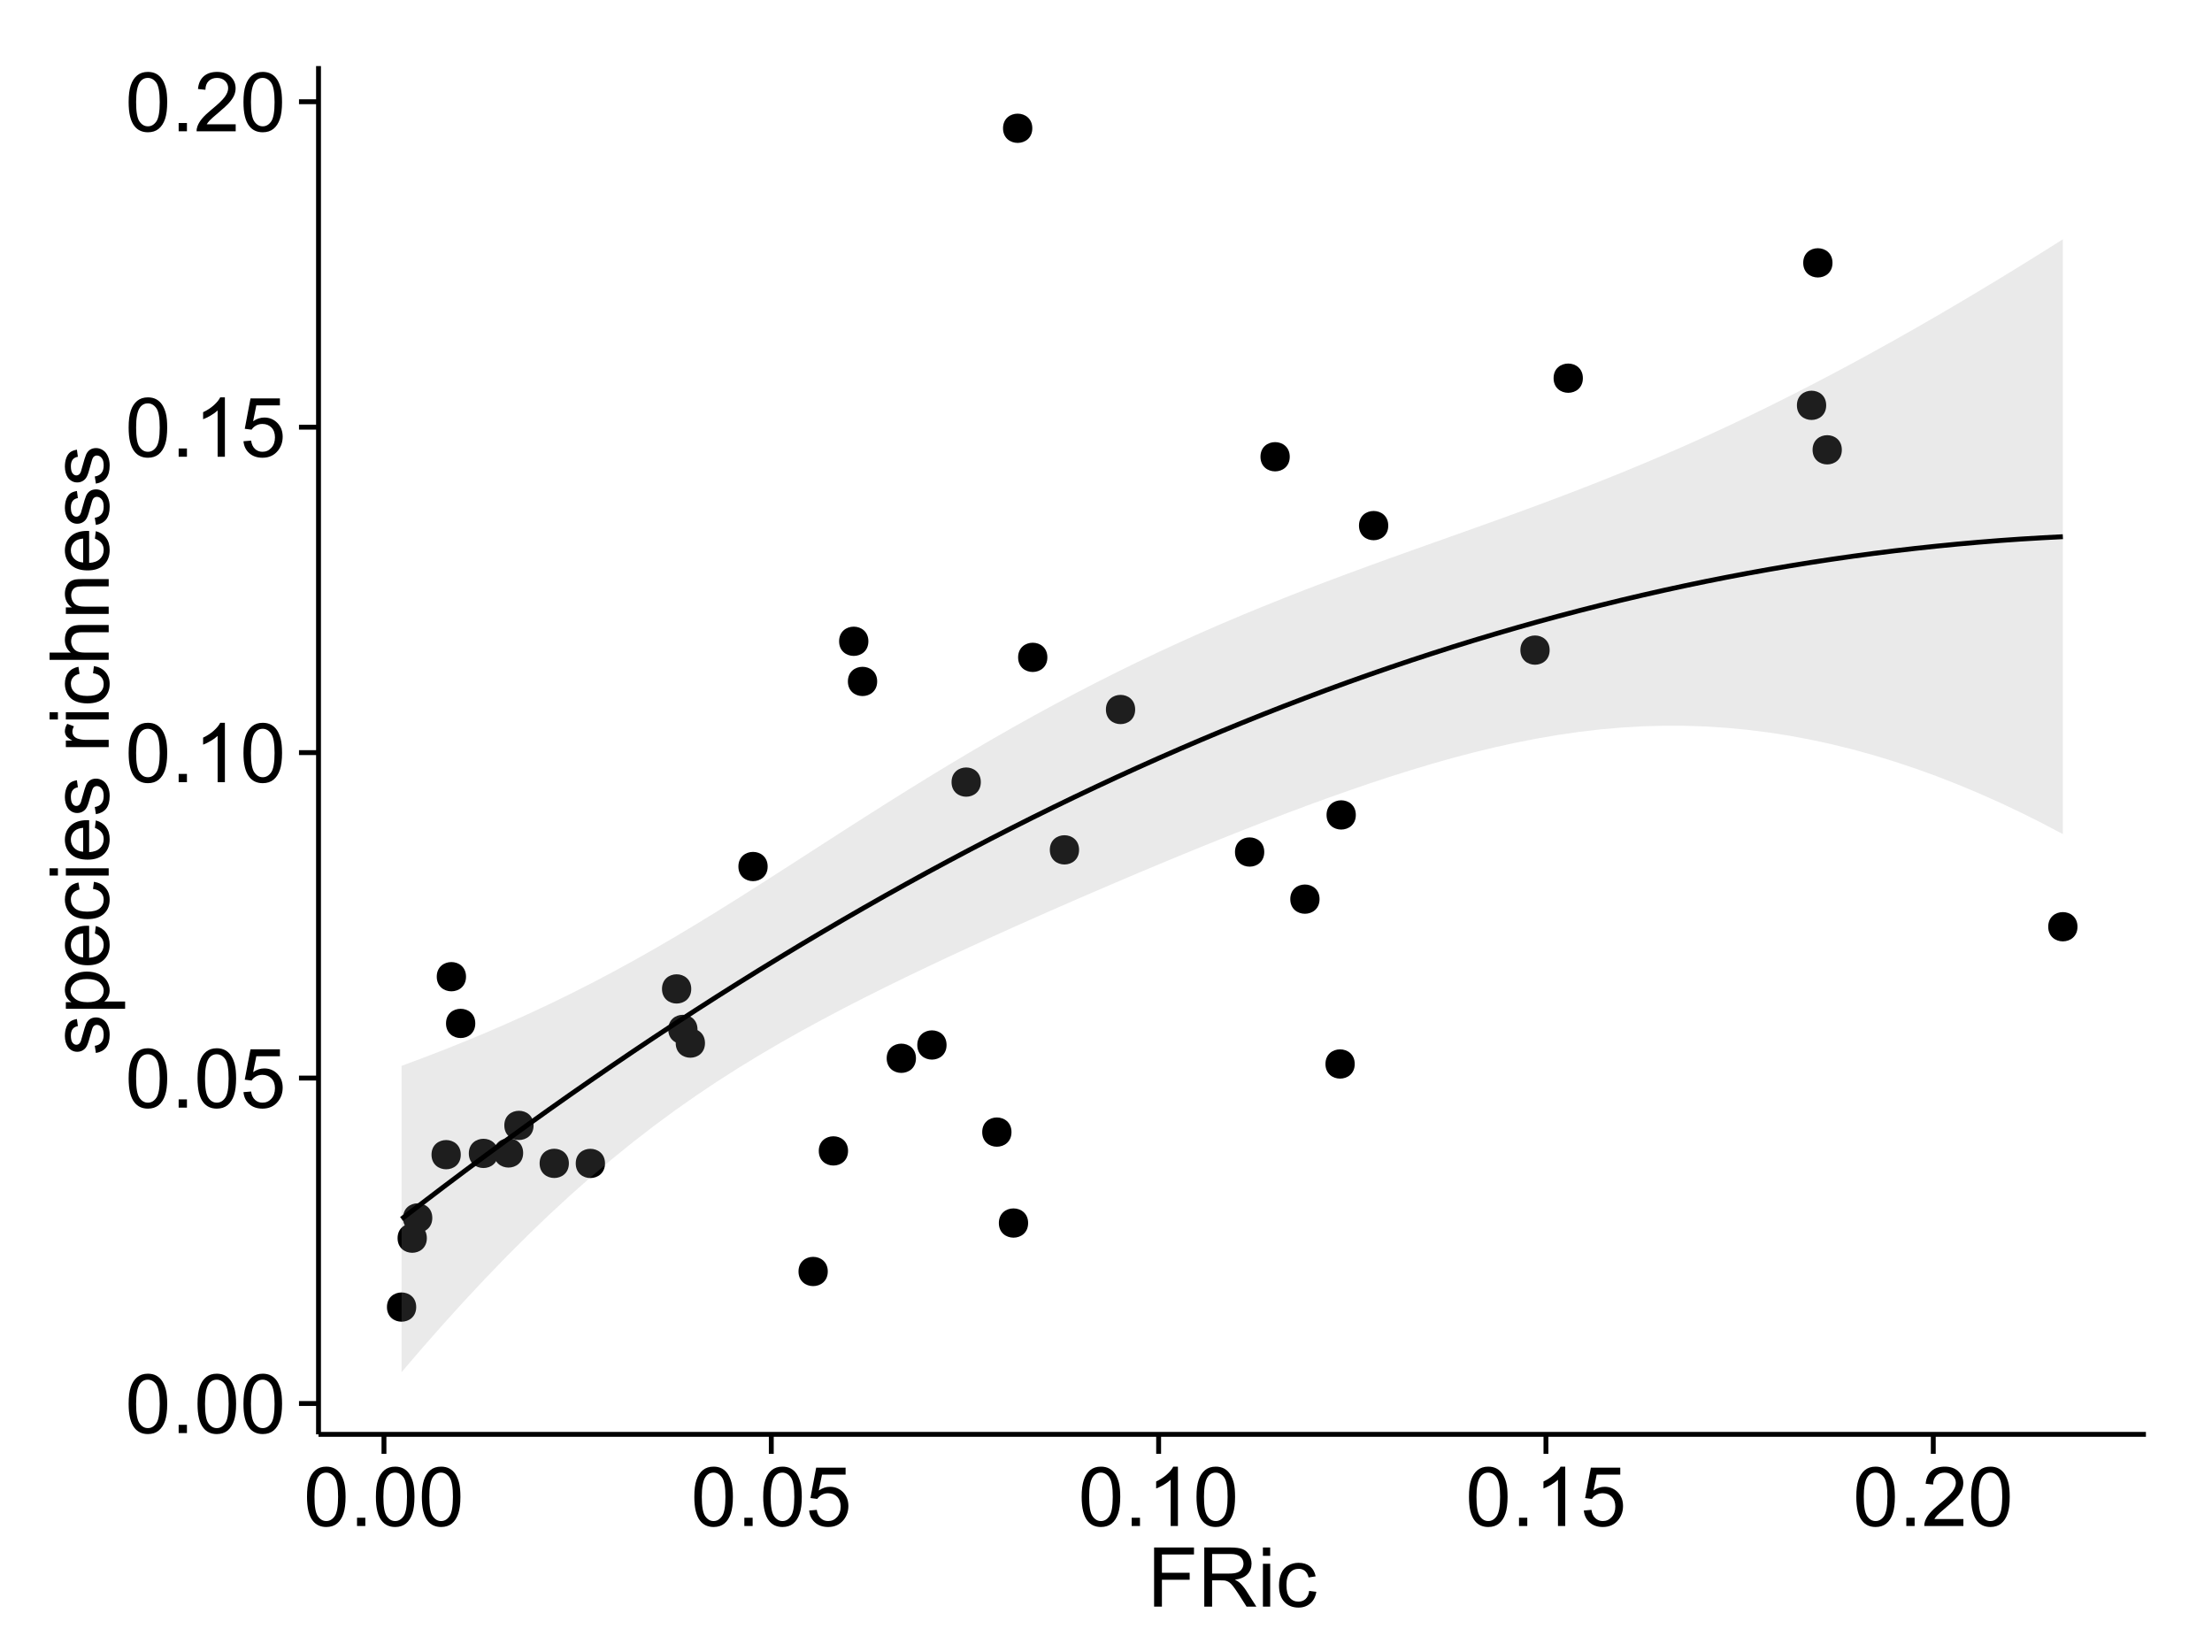 <?xml version="1.0" encoding="UTF-8"?>
<svg xmlns="http://www.w3.org/2000/svg" xmlns:xlink="http://www.w3.org/1999/xlink" width="482pt" height="360pt" viewBox="0 0 482 360" version="1.1">
<defs>
<g>
<symbol overflow="visible" id="glyph0-0">
<path style="stroke:none;" d="M 0.746 -6.355 C 0.742 -7.875 0.898 -9.102 1.215 -10.031 C 1.527 -10.961 1.996 -11.676 2.613 -12.18 C 3.23 -12.684 4.008 -12.938 4.949 -12.938 C 5.637 -12.938 6.242 -12.797 6.766 -12.52 C 7.285 -12.238 7.715 -11.836 8.059 -11.316 C 8.395 -10.789 8.664 -10.152 8.859 -9.398 C 9.051 -8.645 9.145 -7.629 9.148 -6.355 C 9.145 -4.84 8.992 -3.617 8.684 -2.691 C 8.371 -1.762 7.906 -1.047 7.289 -0.539 C 6.672 -0.035 5.891 0.215 4.949 0.219 C 3.703 0.215 2.727 -0.227 2.023 -1.117 C 1.168 -2.188 0.742 -3.934 0.746 -6.355 Z M 2.375 -6.355 C 2.371 -4.234 2.621 -2.824 3.117 -2.129 C 3.609 -1.426 4.219 -1.078 4.949 -1.082 C 5.672 -1.078 6.281 -1.43 6.781 -2.137 C 7.273 -2.836 7.523 -4.242 7.523 -6.355 C 7.523 -8.473 7.273 -9.883 6.781 -10.582 C 6.281 -11.277 5.664 -11.625 4.93 -11.629 C 4.199 -11.625 3.621 -11.316 3.191 -10.703 C 2.645 -9.918 2.371 -8.469 2.375 -6.355 Z M 2.375 -6.355 "/>
</symbol>
<symbol overflow="visible" id="glyph0-1">
<path style="stroke:none;" d="M 1.633 0 L 1.633 -1.801 L 3.438 -1.801 L 3.438 0 Z M 1.633 0 "/>
</symbol>
<symbol overflow="visible" id="glyph0-2">
<path style="stroke:none;" d="M 0.746 -3.375 L 2.406 -3.516 C 2.527 -2.707 2.812 -2.098 3.266 -1.691 C 3.711 -1.281 4.254 -1.078 4.887 -1.082 C 5.648 -1.078 6.293 -1.363 6.82 -1.941 C 7.344 -2.512 7.605 -3.273 7.609 -4.227 C 7.605 -5.125 7.352 -5.84 6.848 -6.363 C 6.34 -6.883 5.676 -7.141 4.859 -7.145 C 4.344 -7.141 3.887 -7.027 3.48 -6.797 C 3.07 -6.566 2.746 -6.266 2.516 -5.898 L 1.027 -6.09 L 2.277 -12.711 L 8.684 -12.711 L 8.684 -11.195 L 3.543 -11.195 L 2.848 -7.734 C 3.621 -8.273 4.43 -8.543 5.281 -8.543 C 6.402 -8.543 7.352 -8.152 8.129 -7.371 C 8.898 -6.59 9.285 -5.586 9.289 -4.367 C 9.285 -3.195 8.945 -2.188 8.27 -1.344 C 7.441 -0.301 6.316 0.215 4.887 0.219 C 3.715 0.215 2.758 -0.109 2.016 -0.766 C 1.273 -1.418 0.848 -2.289 0.746 -3.375 Z M 0.746 -3.375 "/>
</symbol>
<symbol overflow="visible" id="glyph0-3">
<path style="stroke:none;" d="M 6.707 0 L 5.125 0 L 5.125 -10.082 C 4.742 -9.715 4.242 -9.352 3.625 -8.988 C 3.004 -8.625 2.449 -8.352 1.961 -8.172 L 1.961 -9.703 C 2.844 -10.117 3.617 -10.621 4.281 -11.215 C 4.941 -11.805 5.41 -12.379 5.688 -12.938 L 6.707 -12.938 Z M 6.707 0 "/>
</symbol>
<symbol overflow="visible" id="glyph0-4">
<path style="stroke:none;" d="M 9.062 -1.52 L 9.062 0 L 0.547 0 C 0.531 -0.379 0.594 -0.742 0.73 -1.098 C 0.945 -1.676 1.293 -2.25 1.77 -2.812 C 2.246 -3.375 2.934 -4.023 3.84 -4.766 C 5.238 -5.906 6.188 -6.816 6.68 -7.492 C 7.172 -8.16 7.418 -8.793 7.418 -9.395 C 7.418 -10.02 7.191 -10.551 6.746 -10.98 C 6.293 -11.41 5.711 -11.625 4.992 -11.629 C 4.23 -11.625 3.621 -11.395 3.164 -10.941 C 2.703 -10.48 2.469 -9.848 2.469 -9.043 L 0.844 -9.211 C 0.953 -10.422 1.371 -11.344 2.102 -11.984 C 2.824 -12.617 3.801 -12.938 5.027 -12.938 C 6.262 -12.938 7.238 -12.594 7.961 -11.91 C 8.68 -11.223 9.039 -10.371 9.043 -9.359 C 9.039 -8.84 8.934 -8.336 8.727 -7.84 C 8.512 -7.34 8.164 -6.812 7.676 -6.266 C 7.188 -5.711 6.375 -4.957 5.238 -4 C 4.285 -3.199 3.676 -2.66 3.41 -2.379 C 3.141 -2.094 2.918 -1.805 2.742 -1.52 Z M 9.062 -1.52 "/>
</symbol>
<symbol overflow="visible" id="glyph0-5">
<path style="stroke:none;" d="M 1.477 0 L 1.477 -12.883 L 10.168 -12.883 L 10.168 -11.363 L 3.18 -11.363 L 3.18 -7.375 L 9.227 -7.375 L 9.227 -5.852 L 3.18 -5.852 L 3.18 0 Z M 1.477 0 "/>
</symbol>
<symbol overflow="visible" id="glyph0-6">
<path style="stroke:none;" d="M 1.414 0 L 1.414 -12.883 L 7.129 -12.883 C 8.273 -12.879 9.145 -12.762 9.746 -12.535 C 10.34 -12.301 10.82 -11.895 11.18 -11.312 C 11.535 -10.723 11.711 -10.074 11.715 -9.367 C 11.711 -8.453 11.418 -7.684 10.828 -7.059 C 10.234 -6.43 9.32 -6.031 8.086 -5.863 C 8.535 -5.645 8.875 -5.43 9.113 -5.219 C 9.605 -4.762 10.078 -4.191 10.531 -3.508 L 12.77 0 L 10.625 0 L 8.922 -2.68 C 8.418 -3.449 8.008 -4.043 7.688 -4.453 C 7.367 -4.863 7.078 -5.148 6.824 -5.316 C 6.566 -5.477 6.309 -5.594 6.047 -5.66 C 5.852 -5.699 5.535 -5.719 5.098 -5.723 L 3.121 -5.723 L 3.121 0 Z M 3.121 -7.199 L 6.785 -7.199 C 7.562 -7.195 8.172 -7.273 8.613 -7.438 C 9.051 -7.594 9.383 -7.852 9.613 -8.211 C 9.84 -8.562 9.953 -8.949 9.957 -9.367 C 9.953 -9.973 9.734 -10.473 9.293 -10.871 C 8.852 -11.262 8.152 -11.461 7.199 -11.461 L 3.121 -11.461 Z M 3.121 -7.199 "/>
</symbol>
<symbol overflow="visible" id="glyph0-7">
<path style="stroke:none;" d="M 1.195 -11.066 L 1.195 -12.883 L 2.777 -12.883 L 2.777 -11.066 Z M 1.195 0 L 1.195 -9.336 L 2.777 -9.336 L 2.777 0 Z M 1.195 0 "/>
</symbol>
<symbol overflow="visible" id="glyph0-8">
<path style="stroke:none;" d="M 7.277 -3.418 L 8.832 -3.219 C 8.66 -2.141 8.227 -1.301 7.527 -0.699 C 6.824 -0.09 5.965 0.211 4.949 0.211 C 3.668 0.211 2.641 -0.203 1.867 -1.039 C 1.09 -1.871 0.703 -3.07 0.703 -4.633 C 0.703 -5.637 0.867 -6.52 1.203 -7.277 C 1.531 -8.031 2.039 -8.598 2.727 -8.977 C 3.406 -9.355 4.152 -9.543 4.957 -9.547 C 5.969 -9.543 6.797 -9.289 7.441 -8.777 C 8.086 -8.262 8.5 -7.531 8.684 -6.594 L 7.145 -6.355 C 6.996 -6.98 6.738 -7.453 6.367 -7.77 C 5.992 -8.082 5.543 -8.238 5.02 -8.242 C 4.219 -8.238 3.57 -7.953 3.074 -7.387 C 2.574 -6.812 2.324 -5.91 2.328 -4.676 C 2.324 -3.422 2.566 -2.508 3.047 -1.941 C 3.527 -1.371 4.152 -1.09 4.93 -1.09 C 5.547 -1.09 6.066 -1.277 6.484 -1.66 C 6.898 -2.039 7.164 -2.625 7.277 -3.418 Z M 7.277 -3.418 "/>
</symbol>
<symbol overflow="visible" id="glyph1-0">
<path style="stroke:none;" d="M -2.785 -0.555 L -3.031 -2.117 C -2.402 -2.203 -1.922 -2.449 -1.59 -2.852 C -1.254 -3.25 -1.09 -3.812 -1.09 -4.535 C -1.09 -5.262 -1.234 -5.801 -1.531 -6.152 C -1.824 -6.504 -2.172 -6.68 -2.574 -6.68 C -2.926 -6.68 -3.207 -6.523 -3.418 -6.215 C -3.555 -5.996 -3.734 -5.457 -3.953 -4.598 C -4.246 -3.434 -4.5 -2.629 -4.715 -2.184 C -4.926 -1.734 -5.223 -1.395 -5.602 -1.164 C -5.98 -0.93 -6.398 -0.812 -6.855 -0.816 C -7.27 -0.812 -7.652 -0.91 -8.012 -1.102 C -8.363 -1.293 -8.66 -1.551 -8.895 -1.883 C -9.074 -2.125 -9.227 -2.461 -9.355 -2.887 C -9.48 -3.309 -9.543 -3.766 -9.547 -4.254 C -9.543 -4.984 -9.438 -5.625 -9.23 -6.184 C -9.016 -6.734 -8.73 -7.145 -8.371 -7.41 C -8.008 -7.672 -7.527 -7.852 -6.926 -7.953 L -6.715 -6.406 C -7.195 -6.332 -7.57 -6.129 -7.84 -5.797 C -8.105 -5.457 -8.238 -4.98 -8.242 -4.367 C -8.238 -3.637 -8.117 -3.121 -7.883 -2.812 C -7.641 -2.5 -7.359 -2.344 -7.039 -2.348 C -6.832 -2.344 -6.648 -2.406 -6.484 -2.539 C -6.312 -2.664 -6.172 -2.867 -6.062 -3.148 C -6.004 -3.301 -5.871 -3.766 -5.66 -4.543 C -5.359 -5.66 -5.113 -6.441 -4.926 -6.887 C -4.734 -7.324 -4.457 -7.672 -4.094 -7.926 C -3.73 -8.176 -3.281 -8.301 -2.742 -8.305 C -2.211 -8.301 -1.711 -8.148 -1.25 -7.844 C -0.781 -7.535 -0.422 -7.09 -0.172 -6.512 C 0.086 -5.926 0.211 -5.27 0.211 -4.543 C 0.211 -3.328 -0.039 -2.406 -0.543 -1.77 C -1.047 -1.133 -1.793 -0.727 -2.785 -0.555 Z M -2.785 -0.555 "/>
</symbol>
<symbol overflow="visible" id="glyph1-1">
<path style="stroke:none;" d="M 3.578 -1.188 L -9.336 -1.188 L -9.336 -2.629 L -8.121 -2.629 C -8.594 -2.965 -8.949 -3.348 -9.188 -3.777 C -9.426 -4.203 -9.543 -4.723 -9.547 -5.336 C -9.543 -6.129 -9.34 -6.832 -8.93 -7.445 C -8.516 -8.051 -7.934 -8.512 -7.191 -8.824 C -6.441 -9.133 -5.625 -9.285 -4.738 -9.289 C -3.781 -9.285 -2.922 -9.113 -2.156 -8.773 C -1.391 -8.43 -0.805 -7.934 -0.398 -7.281 C 0.008 -6.625 0.211 -5.938 0.211 -5.219 C 0.211 -4.691 0.102 -4.219 -0.121 -3.801 C -0.344 -3.379 -0.625 -3.035 -0.965 -2.77 L 3.578 -2.77 Z M -4.613 -2.621 C -3.41 -2.613 -2.523 -2.855 -1.949 -3.348 C -1.375 -3.832 -1.09 -4.422 -1.09 -5.117 C -1.09 -5.816 -1.387 -6.418 -1.98 -6.922 C -2.574 -7.418 -3.496 -7.668 -4.746 -7.672 C -5.934 -7.668 -6.824 -7.426 -7.418 -6.938 C -8.008 -6.449 -8.301 -5.863 -8.305 -5.188 C -8.301 -4.508 -7.988 -3.914 -7.359 -3.398 C -6.727 -2.879 -5.809 -2.617 -4.613 -2.621 Z M -4.613 -2.621 "/>
</symbol>
<symbol overflow="visible" id="glyph1-2">
<path style="stroke:none;" d="M -3.004 -7.578 L -2.805 -9.211 C -1.848 -8.953 -1.105 -8.473 -0.578 -7.777 C -0.051 -7.078 0.211 -6.188 0.211 -5.105 C 0.211 -3.738 -0.207 -2.656 -1.051 -1.859 C -1.887 -1.055 -3.066 -0.656 -4.586 -0.66 C -6.156 -0.656 -7.375 -1.059 -8.246 -1.871 C -9.109 -2.676 -9.543 -3.727 -9.547 -5.02 C -9.543 -6.266 -9.117 -7.285 -8.27 -8.078 C -7.418 -8.867 -6.223 -9.262 -4.684 -9.266 C -4.586 -9.262 -4.445 -9.258 -4.262 -9.254 L -4.262 -2.293 C -3.234 -2.348 -2.449 -2.641 -1.906 -3.164 C -1.359 -3.684 -1.09 -4.332 -1.09 -5.117 C -1.09 -5.691 -1.242 -6.188 -1.547 -6.598 C -1.852 -7.008 -2.336 -7.332 -3.004 -7.578 Z M -5.562 -2.383 L -5.562 -7.594 C -6.344 -7.523 -6.934 -7.324 -7.328 -6.996 C -7.934 -6.492 -8.238 -5.836 -8.242 -5.035 C -8.238 -4.305 -7.996 -3.695 -7.512 -3.203 C -7.027 -2.707 -6.375 -2.434 -5.562 -2.383 Z M -5.562 -2.383 "/>
</symbol>
<symbol overflow="visible" id="glyph1-3">
<path style="stroke:none;" d="M -3.418 -7.277 L -3.215 -8.832 C -2.141 -8.66 -1.301 -8.227 -0.699 -7.527 C -0.09 -6.824 0.211 -5.965 0.211 -4.949 C 0.211 -3.668 -0.203 -2.641 -1.039 -1.867 C -1.871 -1.09 -3.07 -0.703 -4.633 -0.703 C -5.637 -0.703 -6.52 -0.867 -7.277 -1.203 C -8.031 -1.535 -8.598 -2.047 -8.977 -2.73 C -9.355 -3.41 -9.543 -4.152 -9.547 -4.957 C -9.543 -5.969 -9.289 -6.797 -8.777 -7.441 C -8.262 -8.086 -7.531 -8.5 -6.59 -8.684 L -6.355 -7.145 C -6.98 -6.996 -7.453 -6.738 -7.77 -6.367 C -8.082 -5.992 -8.238 -5.543 -8.242 -5.02 C -8.238 -4.219 -7.953 -3.57 -7.387 -3.074 C -6.812 -2.574 -5.91 -2.324 -4.676 -2.328 C -3.422 -2.324 -2.508 -2.566 -1.941 -3.047 C -1.371 -3.527 -1.09 -4.152 -1.09 -4.93 C -1.09 -5.547 -1.277 -6.066 -1.66 -6.484 C -2.035 -6.898 -2.621 -7.164 -3.418 -7.277 Z M -3.418 -7.277 "/>
</symbol>
<symbol overflow="visible" id="glyph1-4">
<path style="stroke:none;" d="M -11.066 -1.195 L -12.883 -1.195 L -12.883 -2.777 L -11.066 -2.777 Z M 0 -1.195 L -9.336 -1.195 L -9.336 -2.777 L 0 -2.777 Z M 0 -1.195 "/>
</symbol>
<symbol overflow="visible" id="glyph1-5">
<path style="stroke:none;" d=""/>
</symbol>
<symbol overflow="visible" id="glyph1-6">
<path style="stroke:none;" d="M 0 -1.168 L -9.336 -1.168 L -9.336 -2.594 L -7.918 -2.594 C -8.578 -2.953 -9.016 -3.289 -9.23 -3.598 C -9.438 -3.906 -9.543 -4.242 -9.547 -4.613 C -9.543 -5.145 -9.375 -5.688 -9.035 -6.242 L -7.566 -5.695 C -7.793 -5.309 -7.91 -4.922 -7.91 -4.535 C -7.91 -4.188 -7.805 -3.875 -7.598 -3.602 C -7.387 -3.324 -7.098 -3.129 -6.734 -3.016 C -6.168 -2.836 -5.555 -2.746 -4.887 -2.75 L 0 -2.75 Z M 0 -1.168 "/>
</symbol>
<symbol overflow="visible" id="glyph1-7">
<path style="stroke:none;" d="M 0 -1.188 L -12.883 -1.188 L -12.883 -2.77 L -8.262 -2.77 C -9.117 -3.504 -9.543 -4.434 -9.547 -5.562 C -9.543 -6.25 -9.406 -6.852 -9.137 -7.363 C -8.859 -7.871 -8.484 -8.234 -8.004 -8.457 C -7.523 -8.676 -6.824 -8.789 -5.914 -8.789 L 0 -8.789 L 0 -7.207 L -5.914 -7.207 C -6.703 -7.207 -7.281 -7.035 -7.641 -6.691 C -8 -6.348 -8.18 -5.863 -8.184 -5.238 C -8.18 -4.77 -8.059 -4.328 -7.816 -3.914 C -7.574 -3.5 -7.242 -3.203 -6.828 -3.031 C -6.406 -2.852 -5.832 -2.766 -5.105 -2.77 L 0 -2.77 Z M 0 -1.188 "/>
</symbol>
<symbol overflow="visible" id="glyph1-8">
<path style="stroke:none;" d="M 0 -1.188 L -9.336 -1.188 L -9.336 -2.609 L -8.008 -2.609 C -9.031 -3.293 -9.543 -4.285 -9.547 -5.582 C -9.543 -6.141 -9.441 -6.656 -9.242 -7.133 C -9.035 -7.602 -8.77 -7.957 -8.445 -8.191 C -8.113 -8.426 -7.727 -8.59 -7.277 -8.684 C -6.98 -8.742 -6.465 -8.77 -5.738 -8.773 L 0 -8.773 L 0 -7.188 L -5.68 -7.188 C -6.32 -7.184 -6.801 -7.121 -7.121 -7.004 C -7.438 -6.879 -7.695 -6.66 -7.887 -6.348 C -8.074 -6.031 -8.168 -5.664 -8.172 -5.246 C -8.168 -4.57 -7.953 -3.992 -7.531 -3.504 C -7.102 -3.012 -6.293 -2.766 -5.098 -2.77 L 0 -2.77 Z M 0 -1.188 "/>
</symbol>
</g>
<clipPath id="clip1">
  <path d="M 69.406 14.398 L 468.602 14.398 L 468.602 313.531 L 69.406 313.531 Z M 69.406 14.398 "/>
</clipPath>
</defs>
<g id="surface3246">
<rect x="0" y="0" width="482" height="360" style="fill:rgb(100%,100%,100%);fill-opacity:1;stroke:none;"/>
<rect x="0" y="0" width="482" height="360" style="fill:rgb(100%,100%,100%);fill-opacity:1;stroke:none;"/>
<path style="fill:none;stroke-width:1.063;stroke-linecap:round;stroke-linejoin:round;stroke:rgb(100%,100%,100%);stroke-opacity:1;stroke-miterlimit:10;" d="M 0 360 L 482 360 L 482 0 L 0 0 Z M 0 360 "/>
<g clip-path="url(#clip1)" clip-rule="nonzero">
<path style=" stroke:none;fill-rule:nonzero;fill:rgb(100%,100%,100%);fill-opacity:1;" d="M 69.406 312.531 L 467.602 312.531 L 467.602 14.398 L 69.406 14.398 Z M 69.406 312.531 "/>
<path style=" stroke:none;fill-rule:nonzero;fill:rgb(0%,0%,0%);fill-opacity:1;" d="M 166.211 188.812 C 166.211 191.645 161.961 191.645 161.961 188.812 C 161.961 185.977 166.211 185.977 166.211 188.812 "/>
<path style=" stroke:none;fill-rule:nonzero;fill:rgb(0%,0%,0%);fill-opacity:1;" d="M 205.195 227.695 C 205.195 230.531 200.941 230.531 200.941 227.695 C 200.941 224.859 205.195 224.859 205.195 227.695 "/>
<path style=" stroke:none;fill-rule:nonzero;fill:rgb(0%,0%,0%);fill-opacity:1;" d="M 99.344 251.594 C 99.344 254.43 95.09 254.43 95.09 251.594 C 95.09 248.758 99.344 248.758 99.344 251.594 "/>
<path style=" stroke:none;fill-rule:nonzero;fill:rgb(0%,0%,0%);fill-opacity:1;" d="M 274.418 185.648 C 274.418 188.484 270.168 188.484 270.168 185.648 C 270.168 182.816 274.418 182.816 274.418 185.648 "/>
<path style=" stroke:none;fill-rule:nonzero;fill:rgb(0%,0%,0%);fill-opacity:1;" d="M 396.863 88.316 C 396.863 91.152 392.613 91.152 392.613 88.316 C 392.613 85.484 396.863 85.484 396.863 88.316 "/>
<path style=" stroke:none;fill-rule:nonzero;fill:rgb(0%,0%,0%);fill-opacity:1;" d="M 294.137 231.836 C 294.137 234.672 289.883 234.672 289.883 231.836 C 289.883 229 294.137 229 294.137 231.836 "/>
<path style=" stroke:none;fill-rule:nonzero;fill:rgb(0%,0%,0%);fill-opacity:1;" d="M 286.469 195.914 C 286.469 198.75 282.219 198.75 282.219 195.914 C 282.219 193.082 286.469 193.082 286.469 195.914 "/>
<path style=" stroke:none;fill-rule:nonzero;fill:rgb(0%,0%,0%);fill-opacity:1;" d="M 294.375 177.566 C 294.375 180.402 290.121 180.402 290.121 177.566 C 290.121 174.73 294.375 174.73 294.375 177.566 "/>
<path style=" stroke:none;fill-rule:nonzero;fill:rgb(0%,0%,0%);fill-opacity:1;" d="M 130.77 253.5 C 130.77 256.336 126.516 256.336 126.516 253.5 C 126.516 250.664 130.77 250.664 130.77 253.5 "/>
<path style=" stroke:none;fill-rule:nonzero;fill:rgb(0%,0%,0%);fill-opacity:1;" d="M 150.926 224.305 C 150.926 227.141 146.676 227.141 146.676 224.305 C 146.676 221.469 150.926 221.469 150.926 224.305 "/>
<path style=" stroke:none;fill-rule:nonzero;fill:rgb(0%,0%,0%);fill-opacity:1;" d="M 227.16 143.234 C 227.16 146.066 222.91 146.066 222.91 143.234 C 222.91 140.398 227.16 140.398 227.16 143.234 "/>
<path style=" stroke:none;fill-rule:nonzero;fill:rgb(0%,0%,0%);fill-opacity:1;" d="M 234.07 185.176 C 234.07 188.012 229.82 188.012 229.82 185.176 C 229.82 182.344 234.07 182.344 234.07 185.176 "/>
<path style=" stroke:none;fill-rule:nonzero;fill:rgb(0%,0%,0%);fill-opacity:1;" d="M 301.441 114.527 C 301.441 117.363 297.191 117.363 297.191 114.527 C 297.191 111.691 301.441 111.691 301.441 114.527 "/>
<path style=" stroke:none;fill-rule:nonzero;fill:rgb(0%,0%,0%);fill-opacity:1;" d="M 343.848 82.402 C 343.848 85.238 339.598 85.238 339.598 82.402 C 339.598 79.57 343.848 79.57 343.848 82.402 "/>
<path style=" stroke:none;fill-rule:nonzero;fill:rgb(0%,0%,0%);fill-opacity:1;" d="M 400.277 98.012 C 400.277 100.844 396.027 100.844 396.027 98.012 C 396.027 95.176 400.277 95.176 400.277 98.012 "/>
<path style=" stroke:none;fill-rule:nonzero;fill:rgb(0%,0%,0%);fill-opacity:1;" d="M 183.727 250.773 C 183.727 253.609 179.477 253.609 179.477 250.773 C 179.477 247.938 183.727 247.938 183.727 250.773 "/>
<path style=" stroke:none;fill-rule:nonzero;fill:rgb(0%,0%,0%);fill-opacity:1;" d="M 115.207 245.215 C 115.207 248.051 110.953 248.051 110.953 245.215 C 110.953 242.383 115.207 242.383 115.207 245.215 "/>
<path style=" stroke:none;fill-rule:nonzero;fill:rgb(0%,0%,0%);fill-opacity:1;" d="M 398.242 57.273 C 398.242 60.109 393.988 60.109 393.988 57.273 C 393.988 54.438 398.242 54.438 398.242 57.273 "/>
<path style=" stroke:none;fill-rule:nonzero;fill:rgb(0%,0%,0%);fill-opacity:1;" d="M 336.609 141.656 C 336.609 144.488 332.355 144.488 332.355 141.656 C 332.355 138.82 336.609 138.82 336.609 141.656 "/>
<path style=" stroke:none;fill-rule:nonzero;fill:rgb(0%,0%,0%);fill-opacity:1;" d="M 152.555 227.281 C 152.555 230.117 148.301 230.117 148.301 227.281 C 148.301 224.449 152.555 224.449 152.555 227.281 "/>
<path style=" stroke:none;fill-rule:nonzero;fill:rgb(0%,0%,0%);fill-opacity:1;" d="M 451.625 201.93 C 451.625 204.762 447.375 204.762 447.375 201.93 C 447.375 199.094 451.625 199.094 451.625 201.93 "/>
<path style=" stroke:none;fill-rule:nonzero;fill:rgb(0%,0%,0%);fill-opacity:1;" d="M 212.66 170.414 C 212.66 173.25 208.406 173.25 208.406 170.414 C 208.406 167.578 212.66 167.578 212.66 170.414 "/>
<path style=" stroke:none;fill-rule:nonzero;fill:rgb(0%,0%,0%);fill-opacity:1;" d="M 179.309 277.047 C 179.309 279.879 175.059 279.879 175.059 277.047 C 175.059 274.211 179.309 274.211 179.309 277.047 "/>
<path style=" stroke:none;fill-rule:nonzero;fill:rgb(0%,0%,0%);fill-opacity:1;" d="M 93.137 265.379 C 93.137 268.215 88.887 268.215 88.887 265.379 C 88.887 262.547 93.137 262.547 93.137 265.379 "/>
<path style=" stroke:none;fill-rule:nonzero;fill:rgb(0%,0%,0%);fill-opacity:1;" d="M 279.973 99.523 C 279.973 102.355 275.723 102.355 275.723 99.523 C 275.723 96.688 279.973 96.688 279.973 99.523 "/>
<path style=" stroke:none;fill-rule:nonzero;fill:rgb(0%,0%,0%);fill-opacity:1;" d="M 223.879 27.953 C 223.879 30.785 219.625 30.785 219.625 27.953 C 219.625 25.117 223.879 25.117 223.879 27.953 "/>
<path style=" stroke:none;fill-rule:nonzero;fill:rgb(0%,0%,0%);fill-opacity:1;" d="M 198.527 230.59 C 198.527 233.426 194.273 233.426 194.273 230.59 C 194.273 227.758 198.527 227.758 198.527 230.59 "/>
<path style=" stroke:none;fill-rule:nonzero;fill:rgb(0%,0%,0%);fill-opacity:1;" d="M 122.898 253.488 C 122.898 256.324 118.645 256.324 118.645 253.488 C 118.645 250.656 122.898 250.656 122.898 253.488 "/>
<path style=" stroke:none;fill-rule:nonzero;fill:rgb(0%,0%,0%);fill-opacity:1;" d="M 219.344 246.676 C 219.344 249.512 215.09 249.512 215.09 246.676 C 215.09 243.84 219.344 243.84 219.344 246.676 "/>
<path style=" stroke:none;fill-rule:nonzero;fill:rgb(0%,0%,0%);fill-opacity:1;" d="M 222.969 266.492 C 222.969 269.328 218.715 269.328 218.715 266.492 C 218.715 263.656 222.969 263.656 222.969 266.492 "/>
<path style=" stroke:none;fill-rule:nonzero;fill:rgb(0%,0%,0%);fill-opacity:1;" d="M 188.156 139.73 C 188.156 142.566 183.906 142.566 183.906 139.73 C 183.906 136.898 188.156 136.898 188.156 139.73 "/>
<path style=" stroke:none;fill-rule:nonzero;fill:rgb(0%,0%,0%);fill-opacity:1;" d="M 100.484 212.812 C 100.484 215.648 96.23 215.648 96.23 212.812 C 96.23 209.977 100.484 209.977 100.484 212.812 "/>
<path style=" stroke:none;fill-rule:nonzero;fill:rgb(0%,0%,0%);fill-opacity:1;" d="M 112.934 251.219 C 112.934 254.051 108.684 254.051 108.684 251.219 C 108.684 248.383 112.934 248.383 112.934 251.219 "/>
<path style=" stroke:none;fill-rule:nonzero;fill:rgb(0%,0%,0%);fill-opacity:1;" d="M 89.629 284.801 C 89.629 287.637 85.379 287.637 85.379 284.801 C 85.379 281.969 89.629 281.969 89.629 284.801 "/>
<path style=" stroke:none;fill-rule:nonzero;fill:rgb(0%,0%,0%);fill-opacity:1;" d="M 190.07 148.48 C 190.07 151.312 185.82 151.312 185.82 148.48 C 185.82 145.645 190.07 145.645 190.07 148.48 "/>
<path style=" stroke:none;fill-rule:nonzero;fill:rgb(0%,0%,0%);fill-opacity:1;" d="M 246.293 154.594 C 246.293 157.43 242.043 157.43 242.043 154.594 C 242.043 151.758 246.293 151.758 246.293 154.594 "/>
<path style=" stroke:none;fill-rule:nonzero;fill:rgb(0%,0%,0%);fill-opacity:1;" d="M 149.562 215.48 C 149.562 218.312 145.312 218.312 145.312 215.48 C 145.312 212.645 149.562 212.645 149.562 215.48 "/>
<path style=" stroke:none;fill-rule:nonzero;fill:rgb(0%,0%,0%);fill-opacity:1;" d="M 102.504 222.996 C 102.504 225.832 98.25 225.832 98.25 222.996 C 98.25 220.16 102.504 220.16 102.504 222.996 "/>
<path style=" stroke:none;fill-rule:nonzero;fill:rgb(0%,0%,0%);fill-opacity:1;" d="M 107.473 251.316 C 107.473 254.152 103.219 254.152 103.219 251.316 C 103.219 248.484 107.473 248.484 107.473 251.316 "/>
<path style=" stroke:none;fill-rule:nonzero;fill:rgb(0%,0%,0%);fill-opacity:1;" d="M 91.949 269.785 C 91.949 272.621 87.695 272.621 87.695 269.785 C 87.695 266.953 91.949 266.953 91.949 269.785 "/>
<path style=" stroke:none;fill-rule:nonzero;fill:rgb(0%,0%,0%);fill-opacity:1;" d="M 167.273 188.812 C 167.273 193.062 160.898 193.062 160.898 188.812 C 160.898 184.559 167.273 184.559 167.273 188.812 "/>
<path style=" stroke:none;fill-rule:nonzero;fill:rgb(0%,0%,0%);fill-opacity:1;" d="M 206.258 227.695 C 206.258 231.945 199.879 231.945 199.879 227.695 C 199.879 223.441 206.258 223.441 206.258 227.695 "/>
<path style=" stroke:none;fill-rule:nonzero;fill:rgb(0%,0%,0%);fill-opacity:1;" d="M 100.406 251.594 C 100.406 255.848 94.027 255.848 94.027 251.594 C 94.027 247.344 100.406 247.344 100.406 251.594 "/>
<path style=" stroke:none;fill-rule:nonzero;fill:rgb(0%,0%,0%);fill-opacity:1;" d="M 275.484 185.648 C 275.484 189.902 269.105 189.902 269.105 185.648 C 269.105 181.398 275.484 181.398 275.484 185.648 "/>
<path style=" stroke:none;fill-rule:nonzero;fill:rgb(0%,0%,0%);fill-opacity:1;" d="M 397.93 88.316 C 397.93 92.57 391.551 92.57 391.551 88.316 C 391.551 84.066 397.93 84.066 397.93 88.316 "/>
<path style=" stroke:none;fill-rule:nonzero;fill:rgb(0%,0%,0%);fill-opacity:1;" d="M 295.199 231.836 C 295.199 236.086 288.82 236.086 288.82 231.836 C 288.82 227.582 295.199 227.582 295.199 231.836 "/>
<path style=" stroke:none;fill-rule:nonzero;fill:rgb(0%,0%,0%);fill-opacity:1;" d="M 287.535 195.914 C 287.535 200.168 281.156 200.168 281.156 195.914 C 281.156 191.664 287.535 191.664 287.535 195.914 "/>
<path style=" stroke:none;fill-rule:nonzero;fill:rgb(0%,0%,0%);fill-opacity:1;" d="M 295.438 177.566 C 295.438 181.82 289.059 181.82 289.059 177.566 C 289.059 173.316 295.438 173.316 295.438 177.566 "/>
<path style=" stroke:none;fill-rule:nonzero;fill:rgb(0%,0%,0%);fill-opacity:1;" d="M 131.832 253.5 C 131.832 257.754 125.453 257.754 125.453 253.5 C 125.453 249.25 131.832 249.25 131.832 253.5 "/>
<path style=" stroke:none;fill-rule:nonzero;fill:rgb(0%,0%,0%);fill-opacity:1;" d="M 151.988 224.305 C 151.988 228.555 145.613 228.555 145.613 224.305 C 145.613 220.051 151.988 220.051 151.988 224.305 "/>
<path style=" stroke:none;fill-rule:nonzero;fill:rgb(0%,0%,0%);fill-opacity:1;" d="M 228.223 143.234 C 228.223 147.484 221.848 147.484 221.848 143.234 C 221.848 138.98 228.223 138.98 228.223 143.234 "/>
<path style=" stroke:none;fill-rule:nonzero;fill:rgb(0%,0%,0%);fill-opacity:1;" d="M 235.133 185.176 C 235.133 189.43 228.758 189.43 228.758 185.176 C 228.758 180.926 235.133 180.926 235.133 185.176 "/>
<path style=" stroke:none;fill-rule:nonzero;fill:rgb(0%,0%,0%);fill-opacity:1;" d="M 302.504 114.527 C 302.504 118.777 296.125 118.777 296.125 114.527 C 296.125 110.273 302.504 110.273 302.504 114.527 "/>
<path style=" stroke:none;fill-rule:nonzero;fill:rgb(0%,0%,0%);fill-opacity:1;" d="M 344.91 82.402 C 344.91 86.656 338.531 86.656 338.531 82.402 C 338.531 78.152 344.91 78.152 344.91 82.402 "/>
<path style=" stroke:none;fill-rule:nonzero;fill:rgb(0%,0%,0%);fill-opacity:1;" d="M 401.34 98.012 C 401.34 102.262 394.965 102.262 394.965 98.012 C 394.965 93.758 401.34 93.758 401.34 98.012 "/>
<path style=" stroke:none;fill-rule:nonzero;fill:rgb(0%,0%,0%);fill-opacity:1;" d="M 184.793 250.773 C 184.793 255.027 178.414 255.027 178.414 250.773 C 178.414 246.523 184.793 246.523 184.793 250.773 "/>
<path style=" stroke:none;fill-rule:nonzero;fill:rgb(0%,0%,0%);fill-opacity:1;" d="M 116.27 245.215 C 116.27 249.469 109.891 249.469 109.891 245.215 C 109.891 240.965 116.27 240.965 116.27 245.215 "/>
<path style=" stroke:none;fill-rule:nonzero;fill:rgb(0%,0%,0%);fill-opacity:1;" d="M 399.305 57.273 C 399.305 61.527 392.926 61.527 392.926 57.273 C 392.926 53.023 399.305 53.023 399.305 57.273 "/>
<path style=" stroke:none;fill-rule:nonzero;fill:rgb(0%,0%,0%);fill-opacity:1;" d="M 337.672 141.656 C 337.672 145.906 331.293 145.906 331.293 141.656 C 331.293 137.402 337.672 137.402 337.672 141.656 "/>
<path style=" stroke:none;fill-rule:nonzero;fill:rgb(0%,0%,0%);fill-opacity:1;" d="M 153.617 227.281 C 153.617 231.535 147.238 231.535 147.238 227.281 C 147.238 223.031 153.617 223.031 153.617 227.281 "/>
<path style=" stroke:none;fill-rule:nonzero;fill:rgb(0%,0%,0%);fill-opacity:1;" d="M 452.688 201.93 C 452.688 206.18 446.312 206.18 446.312 201.93 C 446.312 197.676 452.688 197.676 452.688 201.93 "/>
<path style=" stroke:none;fill-rule:nonzero;fill:rgb(0%,0%,0%);fill-opacity:1;" d="M 213.723 170.414 C 213.723 174.664 207.344 174.664 207.344 170.414 C 207.344 166.16 213.723 166.16 213.723 170.414 "/>
<path style=" stroke:none;fill-rule:nonzero;fill:rgb(0%,0%,0%);fill-opacity:1;" d="M 180.375 277.047 C 180.375 281.297 173.996 281.297 173.996 277.047 C 173.996 272.793 180.375 272.793 180.375 277.047 "/>
<path style=" stroke:none;fill-rule:nonzero;fill:rgb(0%,0%,0%);fill-opacity:1;" d="M 94.199 265.379 C 94.199 269.633 87.824 269.633 87.824 265.379 C 87.824 261.129 94.199 261.129 94.199 265.379 "/>
<path style=" stroke:none;fill-rule:nonzero;fill:rgb(0%,0%,0%);fill-opacity:1;" d="M 281.039 99.523 C 281.039 103.773 274.66 103.773 274.66 99.523 C 274.66 95.27 281.039 95.27 281.039 99.523 "/>
<path style=" stroke:none;fill-rule:nonzero;fill:rgb(0%,0%,0%);fill-opacity:1;" d="M 224.941 27.953 C 224.941 32.203 218.562 32.203 218.562 27.953 C 218.562 23.699 224.941 23.699 224.941 27.953 "/>
<path style=" stroke:none;fill-rule:nonzero;fill:rgb(0%,0%,0%);fill-opacity:1;" d="M 199.59 230.59 C 199.59 234.844 193.211 234.844 193.211 230.59 C 193.211 226.34 199.59 226.34 199.59 230.59 "/>
<path style=" stroke:none;fill-rule:nonzero;fill:rgb(0%,0%,0%);fill-opacity:1;" d="M 123.961 253.488 C 123.961 257.742 117.582 257.742 117.582 253.488 C 117.582 249.238 123.961 249.238 123.961 253.488 "/>
<path style=" stroke:none;fill-rule:nonzero;fill:rgb(0%,0%,0%);fill-opacity:1;" d="M 220.406 246.676 C 220.406 250.926 214.027 250.926 214.027 246.676 C 214.027 242.422 220.406 242.422 220.406 246.676 "/>
<path style=" stroke:none;fill-rule:nonzero;fill:rgb(0%,0%,0%);fill-opacity:1;" d="M 224.031 266.492 C 224.031 270.742 217.652 270.742 217.652 266.492 C 217.652 262.238 224.031 262.238 224.031 266.492 "/>
<path style=" stroke:none;fill-rule:nonzero;fill:rgb(0%,0%,0%);fill-opacity:1;" d="M 189.223 139.73 C 189.223 143.984 182.844 143.984 182.844 139.73 C 182.844 135.48 189.223 135.48 189.223 139.73 "/>
<path style=" stroke:none;fill-rule:nonzero;fill:rgb(0%,0%,0%);fill-opacity:1;" d="M 101.547 212.812 C 101.547 217.066 95.168 217.066 95.168 212.812 C 95.168 208.562 101.547 208.562 101.547 212.812 "/>
<path style=" stroke:none;fill-rule:nonzero;fill:rgb(0%,0%,0%);fill-opacity:1;" d="M 113.996 251.219 C 113.996 255.469 107.617 255.469 107.617 251.219 C 107.617 246.965 113.996 246.965 113.996 251.219 "/>
<path style=" stroke:none;fill-rule:nonzero;fill:rgb(0%,0%,0%);fill-opacity:1;" d="M 90.691 284.801 C 90.691 289.055 84.316 289.055 84.316 284.801 C 84.316 280.551 90.691 280.551 90.691 284.801 "/>
<path style=" stroke:none;fill-rule:nonzero;fill:rgb(0%,0%,0%);fill-opacity:1;" d="M 191.137 148.48 C 191.137 152.73 184.758 152.73 184.758 148.48 C 184.758 144.227 191.137 144.227 191.137 148.48 "/>
<path style=" stroke:none;fill-rule:nonzero;fill:rgb(0%,0%,0%);fill-opacity:1;" d="M 247.355 154.594 C 247.355 158.848 240.98 158.848 240.98 154.594 C 240.98 150.344 247.355 150.344 247.355 154.594 "/>
<path style=" stroke:none;fill-rule:nonzero;fill:rgb(0%,0%,0%);fill-opacity:1;" d="M 150.625 215.48 C 150.625 219.73 144.25 219.73 144.25 215.48 C 144.25 211.227 150.625 211.227 150.625 215.48 "/>
<path style=" stroke:none;fill-rule:nonzero;fill:rgb(0%,0%,0%);fill-opacity:1;" d="M 103.566 222.996 C 103.566 227.246 97.188 227.246 97.188 222.996 C 97.188 218.742 103.566 218.742 103.566 222.996 "/>
<path style=" stroke:none;fill-rule:nonzero;fill:rgb(0%,0%,0%);fill-opacity:1;" d="M 108.535 251.316 C 108.535 255.57 102.156 255.57 102.156 251.316 C 102.156 247.066 108.535 247.066 108.535 251.316 "/>
<path style=" stroke:none;fill-rule:nonzero;fill:rgb(0%,0%,0%);fill-opacity:1;" d="M 93.012 269.785 C 93.012 274.039 86.633 274.039 86.633 269.785 C 86.633 265.535 93.012 265.535 93.012 269.785 "/>
<path style=" stroke:none;fill-rule:nonzero;fill:rgb(60%,60%,60%);fill-opacity:0.2;" d="M 87.504 232.242 L 92.086 230.535 L 96.668 228.766 L 101.25 226.93 L 105.832 225.027 L 110.414 223.047 L 114.996 220.992 L 119.578 218.852 L 124.164 216.621 L 128.746 214.305 L 133.328 211.895 L 137.91 209.395 L 142.492 206.812 L 147.074 204.145 L 151.656 201.402 L 156.238 198.594 L 160.82 195.734 L 165.402 192.828 L 169.984 189.898 L 174.566 186.949 L 179.148 183.996 L 183.73 181.047 L 188.312 178.113 L 192.895 175.207 L 197.477 172.336 L 202.059 169.504 L 206.641 166.715 L 211.223 163.98 L 215.809 161.297 L 220.391 158.672 L 224.973 156.109 L 229.555 153.609 L 234.137 151.172 L 238.719 148.801 L 243.301 146.492 L 247.883 144.25 L 252.465 142.07 L 257.047 139.957 L 261.629 137.898 L 266.211 135.902 L 270.793 133.965 L 275.375 132.074 L 279.957 130.238 L 284.539 128.445 L 289.121 126.695 L 293.703 124.98 L 298.285 123.297 L 302.867 121.633 L 307.453 119.992 L 312.035 118.359 L 321.199 115.102 L 325.781 113.461 L 330.363 111.801 L 334.945 110.117 L 339.527 108.398 L 344.109 106.648 L 348.691 104.852 L 353.273 103.012 L 357.855 101.117 L 362.438 99.172 L 367.02 97.172 L 371.602 95.113 L 376.184 93 L 380.766 90.824 L 385.348 88.598 L 389.93 86.309 L 394.512 83.969 L 399.098 81.574 L 403.68 79.129 L 408.262 76.633 L 412.844 74.086 L 417.426 71.492 L 422.008 68.855 L 426.59 66.172 L 431.172 63.445 L 435.754 60.676 L 440.336 57.871 L 444.918 55.023 L 449.5 52.141 L 449.5 181.742 L 444.918 179.332 L 440.336 177.043 L 435.754 174.879 L 431.172 172.84 L 426.59 170.926 L 422.008 169.137 L 417.426 167.477 L 412.844 165.949 L 408.262 164.551 L 403.68 163.285 L 399.098 162.156 L 394.512 161.164 L 389.93 160.309 L 385.348 159.594 L 380.766 159.02 L 376.184 158.586 L 371.602 158.293 L 367.02 158.141 L 362.438 158.133 L 357.855 158.262 L 353.273 158.531 L 348.691 158.934 L 344.109 159.469 L 339.527 160.133 L 334.945 160.914 L 330.363 161.812 L 325.781 162.82 L 321.199 163.93 L 316.617 165.133 L 312.035 166.426 L 307.453 167.801 L 302.867 169.246 L 298.285 170.758 L 293.703 172.332 L 289.121 173.957 L 284.539 175.633 L 279.957 177.352 L 275.375 179.109 L 270.793 180.902 L 266.211 182.723 L 261.629 184.574 L 257.047 186.453 L 252.465 188.352 L 247.883 190.273 L 243.301 192.219 L 238.719 194.18 L 234.137 196.164 L 229.555 198.164 L 224.973 200.188 L 220.391 202.23 L 215.809 204.301 L 211.223 206.395 L 206.641 208.52 L 202.059 210.676 L 197.477 212.871 L 192.895 215.113 L 188.312 217.406 L 183.73 219.754 L 179.148 222.176 L 174.566 224.672 L 169.984 227.258 L 165.402 229.945 L 160.82 232.746 L 156.238 235.676 L 151.656 238.742 L 147.074 241.957 L 142.492 245.332 L 137.91 248.871 L 133.328 252.582 L 128.746 256.469 L 124.164 260.531 L 119.578 264.766 L 114.996 269.172 L 110.414 273.746 L 105.832 278.484 L 101.25 283.383 L 96.668 288.434 L 92.086 293.637 L 87.504 298.98 Z M 87.504 232.242 "/>
<path style="fill:none;stroke-width:1.063;stroke-linecap:butt;stroke-linejoin:round;stroke:rgb(0%,0%,0%);stroke-opacity:1;stroke-miterlimit:1;" d="M 87.504 265.609 L 92.086 262.086 L 96.668 258.598 L 101.25 255.156 L 105.832 251.758 L 110.414 248.398 L 114.996 245.082 L 119.578 241.809 L 124.164 238.574 L 128.746 235.387 L 133.328 232.238 L 137.91 229.133 L 142.492 226.07 L 147.074 223.051 L 151.656 220.07 L 156.238 217.133 L 160.82 214.238 L 165.402 211.387 L 169.984 208.578 L 174.566 205.809 L 179.148 203.086 L 183.73 200.402 L 188.312 197.762 L 192.895 195.16 L 197.477 192.605 L 202.059 190.09 L 206.641 187.617 L 211.223 185.188 L 215.809 182.797 L 220.391 180.453 L 224.973 178.148 L 229.555 175.887 L 234.137 173.668 L 238.719 171.492 L 243.301 169.355 L 247.883 167.262 L 252.465 165.211 L 257.047 163.203 L 261.629 161.238 L 266.211 159.312 L 270.793 157.434 L 275.375 155.594 L 279.957 153.793 L 284.539 152.039 L 289.121 150.324 L 293.703 148.656 L 298.285 147.027 L 302.867 145.441 L 307.453 143.895 L 312.035 142.395 L 316.617 140.934 L 321.199 139.516 L 325.781 138.141 L 330.363 136.805 L 334.945 135.516 L 339.527 134.266 L 344.109 133.059 L 348.691 131.895 L 353.273 130.77 L 357.855 129.691 L 362.438 128.652 L 367.02 127.656 L 371.602 126.703 L 376.184 125.793 L 380.766 124.922 L 385.348 124.094 L 389.93 123.309 L 394.512 122.566 L 399.098 121.867 L 403.68 121.207 L 408.262 120.59 L 412.844 120.016 L 417.426 119.484 L 422.008 118.996 L 426.59 118.547 L 431.172 118.141 L 435.754 117.777 L 440.336 117.457 L 444.918 117.18 L 449.5 116.941 "/>
</g>
<path style="fill:none;stroke-width:1.063;stroke-linecap:butt;stroke-linejoin:round;stroke:rgb(0%,0%,0%);stroke-opacity:1;stroke-miterlimit:10;" d="M 69.406 312.531 L 69.406 14.398 "/>
<g style="fill:rgb(0%,0%,0%);fill-opacity:1;">
  <use xlink:href="#glyph0-0" x="27.285" y="312.254"/>
  <use xlink:href="#glyph0-1" x="37.296" y="312.254"/>
  <use xlink:href="#glyph0-0" x="42.297" y="312.254"/>
  <use xlink:href="#glyph0-0" x="52.308" y="312.254"/>
</g>
<g style="fill:rgb(0%,0%,0%);fill-opacity:1;">
  <use xlink:href="#glyph0-0" x="27.285" y="241.344"/>
  <use xlink:href="#glyph0-1" x="37.296" y="241.344"/>
  <use xlink:href="#glyph0-0" x="42.297" y="241.344"/>
  <use xlink:href="#glyph0-2" x="52.308" y="241.344"/>
</g>
<g style="fill:rgb(0%,0%,0%);fill-opacity:1;">
  <use xlink:href="#glyph0-0" x="27.285" y="170.43"/>
  <use xlink:href="#glyph0-1" x="37.296" y="170.43"/>
  <use xlink:href="#glyph0-3" x="42.297" y="170.43"/>
  <use xlink:href="#glyph0-0" x="52.308" y="170.43"/>
</g>
<g style="fill:rgb(0%,0%,0%);fill-opacity:1;">
  <use xlink:href="#glyph0-0" x="27.285" y="99.52"/>
  <use xlink:href="#glyph0-1" x="37.296" y="99.52"/>
  <use xlink:href="#glyph0-3" x="42.297" y="99.52"/>
  <use xlink:href="#glyph0-2" x="52.308" y="99.52"/>
</g>
<g style="fill:rgb(0%,0%,0%);fill-opacity:1;">
  <use xlink:href="#glyph0-0" x="27.285" y="28.605"/>
  <use xlink:href="#glyph0-1" x="37.296" y="28.605"/>
  <use xlink:href="#glyph0-4" x="42.297" y="28.605"/>
  <use xlink:href="#glyph0-0" x="52.308" y="28.605"/>
</g>
<path style="fill:none;stroke-width:1.063;stroke-linecap:butt;stroke-linejoin:round;stroke:rgb(0%,0%,0%);stroke-opacity:1;stroke-miterlimit:10;" d="M 65.152 305.812 L 69.406 305.812 "/>
<path style="fill:none;stroke-width:1.063;stroke-linecap:butt;stroke-linejoin:round;stroke:rgb(0%,0%,0%);stroke-opacity:1;stroke-miterlimit:10;" d="M 65.152 234.902 L 69.406 234.902 "/>
<path style="fill:none;stroke-width:1.063;stroke-linecap:butt;stroke-linejoin:round;stroke:rgb(0%,0%,0%);stroke-opacity:1;stroke-miterlimit:10;" d="M 65.152 163.988 L 69.406 163.988 "/>
<path style="fill:none;stroke-width:1.063;stroke-linecap:butt;stroke-linejoin:round;stroke:rgb(0%,0%,0%);stroke-opacity:1;stroke-miterlimit:10;" d="M 65.152 93.074 L 69.406 93.074 "/>
<path style="fill:none;stroke-width:1.063;stroke-linecap:butt;stroke-linejoin:round;stroke:rgb(0%,0%,0%);stroke-opacity:1;stroke-miterlimit:10;" d="M 65.152 22.164 L 69.406 22.164 "/>
<path style="fill:none;stroke-width:1.063;stroke-linecap:butt;stroke-linejoin:round;stroke:rgb(0%,0%,0%);stroke-opacity:1;stroke-miterlimit:10;" d="M 69.406 312.531 L 467.602 312.531 "/>
<path style="fill:none;stroke-width:1.063;stroke-linecap:butt;stroke-linejoin:round;stroke:rgb(0%,0%,0%);stroke-opacity:1;stroke-miterlimit:10;" d="M 83.668 316.785 L 83.668 312.531 "/>
<path style="fill:none;stroke-width:1.063;stroke-linecap:butt;stroke-linejoin:round;stroke:rgb(0%,0%,0%);stroke-opacity:1;stroke-miterlimit:10;" d="M 168.066 316.785 L 168.066 312.531 "/>
<path style="fill:none;stroke-width:1.063;stroke-linecap:butt;stroke-linejoin:round;stroke:rgb(0%,0%,0%);stroke-opacity:1;stroke-miterlimit:10;" d="M 252.469 316.785 L 252.469 312.531 "/>
<path style="fill:none;stroke-width:1.063;stroke-linecap:butt;stroke-linejoin:round;stroke:rgb(0%,0%,0%);stroke-opacity:1;stroke-miterlimit:10;" d="M 336.867 316.785 L 336.867 312.531 "/>
<path style="fill:none;stroke-width:1.063;stroke-linecap:butt;stroke-linejoin:round;stroke:rgb(0%,0%,0%);stroke-opacity:1;stroke-miterlimit:10;" d="M 421.266 316.785 L 421.266 312.531 "/>
<g style="fill:rgb(0%,0%,0%);fill-opacity:1;">
  <use xlink:href="#glyph0-0" x="66.152" y="332.504"/>
  <use xlink:href="#glyph0-1" x="76.163" y="332.504"/>
  <use xlink:href="#glyph0-0" x="81.164" y="332.504"/>
  <use xlink:href="#glyph0-0" x="91.175" y="332.504"/>
</g>
<g style="fill:rgb(0%,0%,0%);fill-opacity:1;">
  <use xlink:href="#glyph0-0" x="150.551" y="332.504"/>
  <use xlink:href="#glyph0-1" x="160.562" y="332.504"/>
  <use xlink:href="#glyph0-0" x="165.562" y="332.504"/>
  <use xlink:href="#glyph0-2" x="175.573" y="332.504"/>
</g>
<g style="fill:rgb(0%,0%,0%);fill-opacity:1;">
  <use xlink:href="#glyph0-0" x="234.953" y="332.504"/>
  <use xlink:href="#glyph0-1" x="244.964" y="332.504"/>
  <use xlink:href="#glyph0-3" x="249.965" y="332.504"/>
  <use xlink:href="#glyph0-0" x="259.976" y="332.504"/>
</g>
<g style="fill:rgb(0%,0%,0%);fill-opacity:1;">
  <use xlink:href="#glyph0-0" x="319.352" y="332.504"/>
  <use xlink:href="#glyph0-1" x="329.362" y="332.504"/>
  <use xlink:href="#glyph0-3" x="334.363" y="332.504"/>
  <use xlink:href="#glyph0-2" x="344.374" y="332.504"/>
</g>
<g style="fill:rgb(0%,0%,0%);fill-opacity:1;">
  <use xlink:href="#glyph0-0" x="403.75" y="332.504"/>
  <use xlink:href="#glyph0-1" x="413.761" y="332.504"/>
  <use xlink:href="#glyph0-4" x="418.762" y="332.504"/>
  <use xlink:href="#glyph0-0" x="428.772" y="332.504"/>
</g>
<g style="fill:rgb(0%,0%,0%);fill-opacity:1;">
  <use xlink:href="#glyph0-5" x="250.004" y="350.07"/>
  <use xlink:href="#glyph0-6" x="260.999" y="350.07"/>
  <use xlink:href="#glyph0-7" x="273.998" y="350.07"/>
  <use xlink:href="#glyph0-8" x="277.997" y="350.07"/>
</g>
<g style="fill:rgb(0%,0%,0%);fill-opacity:1;">
  <use xlink:href="#glyph1-0" x="23.684" y="229.992"/>
  <use xlink:href="#glyph1-1" x="23.684" y="220.992"/>
  <use xlink:href="#glyph1-2" x="23.684" y="210.981"/>
  <use xlink:href="#glyph1-3" x="23.684" y="200.971"/>
  <use xlink:href="#glyph1-4" x="23.684" y="191.971"/>
  <use xlink:href="#glyph1-2" x="23.684" y="187.972"/>
  <use xlink:href="#glyph1-0" x="23.684" y="177.961"/>
  <use xlink:href="#glyph1-5" x="23.684" y="168.961"/>
  <use xlink:href="#glyph1-6" x="23.684" y="163.96"/>
  <use xlink:href="#glyph1-4" x="23.684" y="157.966"/>
  <use xlink:href="#glyph1-3" x="23.684" y="153.967"/>
  <use xlink:href="#glyph1-7" x="23.684" y="144.967"/>
  <use xlink:href="#glyph1-8" x="23.684" y="134.956"/>
  <use xlink:href="#glyph1-2" x="23.684" y="124.945"/>
  <use xlink:href="#glyph1-0" x="23.684" y="114.935"/>
  <use xlink:href="#glyph1-0" x="23.684" y="105.935"/>
</g>
</g>
</svg>
